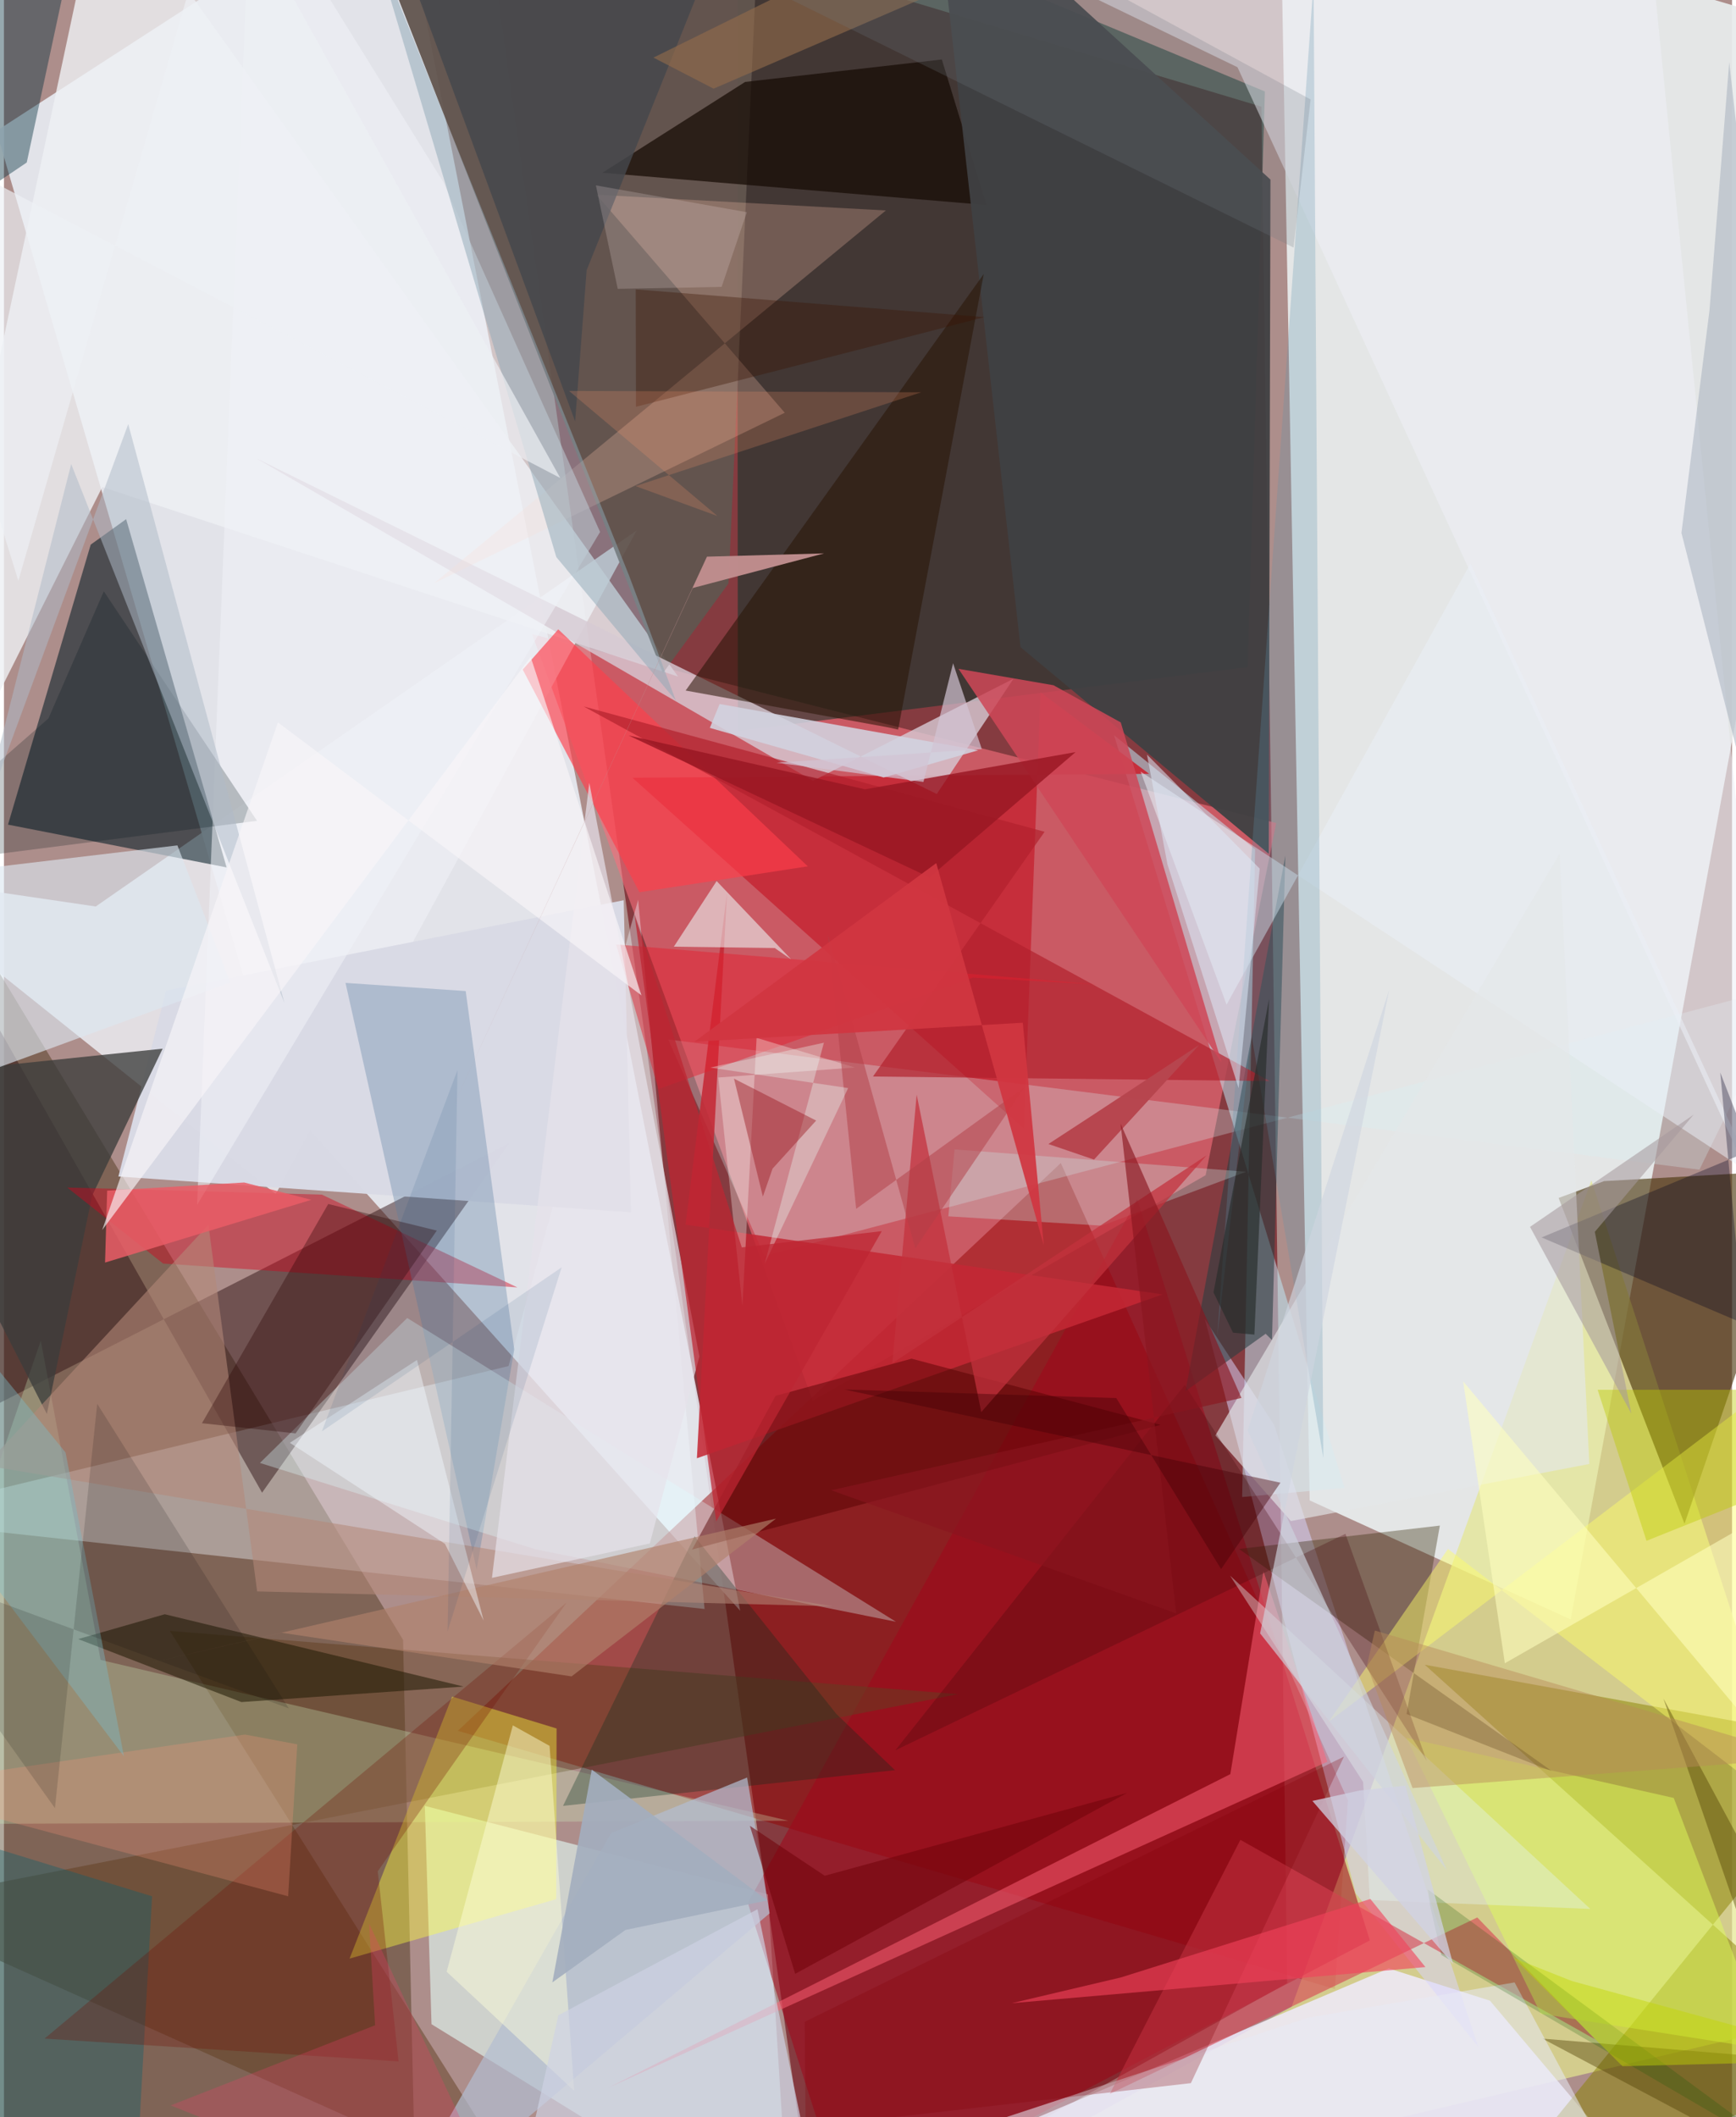 <svg xmlns="http://www.w3.org/2000/svg" width="228" height="278" viewBox="0 0 836 1024"><path fill="#ad8e8b" d="M0 0h836v1024H0z"/><path fill="#84393e" fill-opacity=".969" d="M608.336 51.603l12.46 907.572L392.976 1086 230.234-62z"/><path fill="#e7ebec" fill-opacity=".941" d="M631.68 725.696L617.28-62 898 20.76 757.951 783.265z"/><path fill="#eef5fd" fill-opacity=".82" d="M356.176 779.08L132.75 529.666-3.674 63.35 190.105-62z"/><path fill="#362203" fill-opacity=".388" d="M-62 371.772L-43.5 1086h243.113l-6.537-292.87z"/><path fill="#f96f7c" fill-opacity=".596" d="M391.267 677.483L255.482 306.722l359.992 91.35-34.131 170.332z"/><path fill="#960002" fill-opacity=".478" d="M650.167 870.73l-138.9-308.21-291.694 274.612 424.287 124.88z"/><path fill="#003429" fill-opacity=".506" d="M610.012 44.25L354.722-62l.312 415.513 246.633-30.883z"/><path fill="#e4e68e" fill-opacity=".698" d="M767.952 570.938L898 971.72 413.105 1086l209.85-115.437z"/><path fill="#ecedf3" fill-opacity=".839" d="M44.4 438.44l261.69-181.88-174.604 320.958L-62 422.787z"/><path fill="#dbede6" fill-opacity=".706" d="M203.601 873.438l165.983 42.778L380.267 1086 206.838 979.034z"/><path fill="#001b24" fill-opacity=".553" d="M41.963 263.419L1.955 398.85l105.755 20.685-48.597-168.44z"/><path fill="#463105" fill-opacity=".608" d="M813.01 737l-60.907-157.595 22.021-8.14 97.381-5.533z"/><path fill="#f2f7ff" fill-opacity=".384" d="M306.804 435.173l-62.698 225.545L-62 734.493l400.933 43.723z"/><path fill="#2e1213" fill-opacity=".478" d="M244.542 552.84L124.87 721.948-62 392.44v316.655z"/><path fill="#edf0f4" fill-opacity=".812" d="M-62 453.891L47.93-62l278.185 389.246-278.559-91.655z"/><path fill="#f0ecff" fill-opacity=".827" d="M718.873 967.656L818.7 1086H354.063l315.828-133.962z"/><path fill="#c1f0fd" fill-opacity=".506" d="M598.997 724.06l49.529-4.431-111.498-364.05 68.244 55.18z"/><path fill="#62554f" fill-opacity=".953" d="M364.203-18.312L350.51 282.212l-31.734 43.395L166.716-62z"/><path fill="#898200" fill-opacity=".502" d="M898 995.18L700.744 1086l197.033-242.552-210.427-38.265z"/><path fill="#c62e3b" fill-opacity=".988" d="M493.46 545.985L304.048 376.18l249.976-1.891-52.552-39.435z"/><path fill="#d8d9e4" fill-opacity=".988" d="M303.284 586.371l-3.458-150.963-221.402 43.706-23.066 89.91z"/><path fill="#d6cad4" fill-opacity=".808" d="M451.267 384.04l37.131-55.772-96.998 49.378-269.558-156.095z"/><path fill="#a0071b" fill-opacity=".545" d="M359.866 920.436L548.271 580.1l112.506 358.395-252.685 132.711z"/><path fill="#623f21" fill-opacity=".498" d="M-60.77 921.98l313.752 140.764L80.248 788.82l381.293 30.585z"/><path fill="#d3fac4" fill-opacity=".278" d="M379.49 880.615L46.749 802.872 17.817 648.45-62 882.327z"/><path fill="#d5f3f5" fill-opacity=".286" d="M863.867 476.393L367.897 607.42l-46.559-104.663 498.88 62.97z"/><path fill="#d9d5fd" fill-opacity=".514" d="M614.492 689.166l98.693 300.82-59.234-74.249-72.969-277.74z"/><path fill="#150b04" fill-opacity=".714" d="M475.286 99.157l-185.826-15.6 69.093-43.928 95.162-10.858z"/><path fill="#2e2401" fill-opacity=".353" d="M749.024 856.761L597.473 749.176l97.176-11.3-16.104 91.148z"/><path fill="#ffff3c" fill-opacity=".404" d="M216.807 820.576l50.542 15.428-.184 82.543-99.972 28.764z"/><path fill="#3c3d3c" fill-opacity=".776" d="M-62 521.6l138.764-14.388-34.098 71.07L20.753 683.86z"/><path fill="#3f4143" fill-opacity=".949" d="M449.722-62L612.689 86.85l-.814 326.094-120.107-99.933z"/><path fill="#c42834" fill-opacity=".867" d="M560.54 626.063l-230.81-33.74 20.051-160.365-14.555 273.348z"/><path fill="#d3041c" fill-opacity=".431" d="M153.786 577.793l-123.188-3.436 46.4 36.779 171.393 11.542z"/><path fill="#edf0f7" fill-opacity=".576" d="M596.746 32.515L439.288-43.663l354.551-9.32 65.666 655.126z"/><path fill="#283c41" fill-opacity=".565" d="M613.445 648.154l-3.08-3.058-38.806 27.767 48.334-258.916z"/><path fill="#5b7ea2" fill-opacity=".341" d="M165.237 475.388l63.444 283.792 18.187-106.483-23.49-173.356z"/><path fill="#e0feff" fill-opacity=".329" d="M123.834 707.58l133.527 41.826 174.164 34.979-236.441-146.907z"/><path fill="#d74050" fill-opacity=".588" d="M712.75 927.4l57.04 58.984-171.646-96.509-63.194 122.88z"/><path fill="#ffc6ac" fill-opacity=".255" d="M208.01 282.125l169.727-82.486-91.064-105.452 139.97 7.603z"/><path fill="#ffff69" fill-opacity=".455" d="M640.848 832.75L898 637.26v265.104L698.574 749.172z"/><path fill="#f1f3f7" fill-opacity=".545" d="M212.536 88.042L119.423-62 93.447 582.744l194.941-325.456z"/><path fill="#ff3f4b" fill-opacity=".647" d="M268.152 304.384l-17.18 19.47 56.437 107.692 81.463-12.53z"/><path fill="#012e1b" fill-opacity=".298" d="M270.46 873.435l160.589-17.267-28.316-27.14-68.624-85.98z"/><path fill="#eaf0f8" fill-opacity=".518" d="M846.982 568.991L549.884 373.194l41.581 112.7L709.41 272.606z"/><path fill="#dce8f0" fill-opacity=".631" d="M109.55 475.202L-62 538.059l26.333-114.993 119.576-14.184z"/><path fill="#b2212d" fill-opacity=".686" d="M503.434 402.304L280.46 341.697l331.89 181.186-191.945-2.207z"/><path fill="#b48978" fill-opacity=".573" d="M98.913 592.405L122.485 769.7l278.307 7.2L-8.97 708.802z"/><path fill="#ff6075" fill-opacity=".514" d="M640.211 852.093l-30.904-92.107-16.022 98.105-300.793 151.621z"/><path fill="#221b07" fill-opacity=".561" d="M35.927 792.767l78.957 30.462 107.478-7.5-144.576-34.973z"/><path fill="#291506" fill-opacity=".553" d="M432.577 352.88l41.426-220.367-144.23 201.478 98.326 17.877z"/><path fill="#e0ff5a" fill-opacity=".478" d="M678.432 840.512l65.045 133.5 110.69 17.414-46.365-121.824z"/><path fill="#b3bdd1" fill-opacity=".71" d="M293.714 886.6L180.22 1086l190.192-160.59-10.891-65.693z"/><path fill="#540001" fill-opacity=".471" d="M332.908 749.463l40.375-74.342 65.79-17.982 120.477 32.003z"/><path fill="#002d3c" fill-opacity=".412" d="M11.023 78.598L-26.17 103.73-62 78.056 41.206-62z"/><path fill="#ce4758" fill-opacity=".859" d="M461.78 323.488l127.275 190.449-48.767-164.524-32.559-17.983z"/><path fill="#0e606d" fill-opacity=".38" d="M-43.981 1077.428L-62 876.2l133.658 40.973L62.33 1086z"/><path fill="#720b01" fill-opacity=".278" d="M180.826 905.062l91.344-129.938L19.622 986l171.274 11.015z"/><path fill="#290200" fill-opacity=".333" d="M209.41 595.19l-68.336 98.102-45.287-4.933 61.094-106.031z"/><path fill="#c8dfde" fill-opacity=".337" d="M456.864 588.3l3.01-32.383 141.08 10.82-69.753 26.066z"/><path fill="#e5e7e9" fill-opacity=".639" d="M586.044 694.266l36.535 41.411 144.378-27.608-14.339-295.26z"/><path fill="#eff" fill-opacity=".545" d="M324.073 457.874l20.7-31.73 36.124 37.923-7.998-5.533z"/><path fill="#514004" fill-opacity=".427" d="M802.806 821.548L898 998.692l-153.712-12.684 141.037 74.87z"/><path fill="#000120" fill-opacity=".322" d="M841.516 640.135l-97.639-41.631 101.081-42.01-14.655-37.755z"/><path fill="#e3202e" fill-opacity=".463" d="M468.803 472.82L316.62 526.725l-20.479-69.93 233.222 19.402z"/><path fill="#98a3b2" fill-opacity=".431" d="M834.637 30.012L898 597.2l-86.478-339.44 13.573-107.698z"/><path fill="#991723" fill-opacity=".831" d="M447.742 424.348l70.688-60.59-101.865 18.006-114.384-26.04z"/><path fill="#d2d3e0" fill-opacity=".871" d="M346.222 340.503l-4.738 11.56 84.098 23.992 45.738-13.162z"/><path fill="#e6e2eb" fill-opacity=".694" d="M236.076 763.155l47.095-384.53 53.263 277.412-23.99 90.473z"/><path fill="#470a0b" fill-opacity=".294" d="M571.268 669.78l-140.02 176.76 217.729-104.69 39.328 109.85z"/><path fill="#021317" fill-opacity=".227" d="M-62 420.568l184.436-23.56L48.303 285.98l-26.795 61.514z"/><path fill="#ffffda" fill-opacity=".455" d="M263.954 844.421l11.9 166.826-61.688-57.599 32.02-119.147z"/><path fill="#e5f6f5" fill-opacity=".376" d="M660.785 918.98l106.647 4.297L593.17 762.102l64.362 99.793z"/><path fill="#aebbc8" fill-opacity=".522" d="M60.122 205.129l-72.795 197.258 45.2-177.952 103.17 260.717z"/><path fill="#5c92ad" fill-opacity=".263" d="M633.55-8.77l-46.552 654.887 16.625-144.795 34.64 203.768z"/><path fill="#bbc900" fill-opacity=".412" d="M794.615 745.238L898 703.825v-31.688l-127.017.06z"/><path fill="#e95d66" fill-opacity=".851" d="M48.909 610.66l1.023-34.775 66.29-3.953 32.456 8.376z"/><path fill="#8ea8b6" fill-opacity=".506" d="M267.223 269.451l57.84 69.462-22.654-60.53L177.535-32.259z"/><path fill="#fdfefa" fill-opacity=".314" d="M345.554 521.155l11.688 110.442 6.864-129.619 47.592 14.336z"/><path fill="#feffbf" fill-opacity=".565" d="M705.915 668.11l174.192 208.026L898 706.086l-171.909 98.376z"/><path fill="#cfd4df" fill-opacity=".635" d="M607.697 790.017l62.48-311.447-68.534 213.287 96.417 212.696z"/><path fill="#45484c" fill-opacity=".827" d="M185.557-42.27l165.827-.232-69.49 173.18-5.573 73.16z"/><path fill="#fc9379" fill-opacity=".259" d="M137.49 917.167l4.414-73.493-25.314-4.737-175.67 25.604z"/><path fill="#7cbbc8" fill-opacity=".408" d="M-9.228 760.425l67.262 89.034L29.8 702.51l-46.44-57z"/><path fill="#b1826b" fill-opacity=".635" d="M62.79 806.156l71.578-16.462 140.23 21.123 98.908-76.315z"/><path fill="#c3323d" fill-opacity=".733" d="M581.808 558.795L472.796 682.969l-31.254-153.505-11.774 129.883z"/><path fill="#e8e9f4" fill-opacity=".553" d="M798.859 1086l-406.733-31.468 238.536-78.577 100.143-17.137z"/><path fill="#3a1200" fill-opacity=".349" d="M474.322 153.376l-168.687-13.404.111 56.77 119.717-30.701z"/><path fill="#b13f47" fill-opacity=".514" d="M440.878 603.773l-42.292-151.9 13.695 132.799 81.454-58.838z"/><path fill="#82000a" fill-opacity=".271" d="M574.208 1007.536l74.068-157.943-260.907 128.294.473 51.014z"/><path fill="#0f5905" fill-opacity=".22" d="M688.815 913.878l1.058 7.634 5.488 24.024 174.252 101.68z"/><path fill="#926b4b" fill-opacity=".62" d="M556.802-49.393l-213.5 92.28-29.1-15.025 181.553-89.59z"/><path fill="#dde7f6" fill-opacity=".549" d="M607.494 420.124l-10.196 106.204-34.464-108.392-9.88-52.986z"/><path fill="#ecfffa" fill-opacity=".337" d="M396.668 504.313l-28.665 106.946 40.397-84.992-66.771-9.924z"/><path fill="#f9f6f9" fill-opacity=".639" d="M308.417 481.443l-53.624-163.739L47.52 594.931 132.53 349.4z"/><path fill="#f2425a" fill-opacity=".612" d="M687.664 951.406l-26.636-32.945-120.665 37.944-52.853 12.468z"/><path fill="#961218" fill-opacity=".42" d="M371.826 565.232l-4.688 13.52-13.969-57.051 39.745 20.276z"/><path fill="#ef3f6b" fill-opacity=".275" d="M80.675 1018.3l98.876-38.739-2.916-49.184L249.583 1086z"/><path fill="#bd2532" fill-opacity=".729" d="M356.944 603.327L305.05 442.335l39.498 293.593 80.121-140.47z"/><path fill="#a5999d" fill-opacity=".557" d="M769.61 595.811l17.683 87.923-49.031-90.345 79.187-54.291z"/><path fill="#d2c4d4" fill-opacity=".694" d="M444.829 378.188l14.334-57.385 13.901 41.522-99.318 6.558z"/><path fill="#f2f8ff" fill-opacity=".451" d="M232.061 783.857l-32.246-126.092-61.505 40.08 75.023 48.846z"/><path fill="#b7464f" fill-opacity=".996" d="M527.346 560.854l-22.069-7.533 22.287-14.544 50.697-33.425z"/><path fill="#89151e" fill-opacity=".635" d="M400.198 720.783l166.879 59.546-26.89-236.868 58.476 132.672z"/><path fill="#080c0b" fill-opacity=".145" d="M-62 752.922l199.816 73.37-92.7-147.326L24.674 874.56z"/><path fill="#c08e8e" fill-opacity=".973" d="M340.087 269.239l56.656-1.584-63.54 16.75-118.722 256.61z"/><path fill="#a3aebe" fill-opacity=".91" d="M284.345 855.903l-19.051 102.914 35.372-25.366 68.69-14.29z"/><path fill="#450005" fill-opacity=".424" d="M538.118 676.2l-131.478-4.138 210.887 45.066-28.71 41.788z"/><path fill="#6f030a" fill-opacity=".557" d="M397.058 907.24l146.278-40.083-160.56 87.518-21.929-71.593z"/><path fill="#cdd2e4" fill-opacity=".69" d="M398.064 1086l-33.527-162.555-96.307 51.267L243.283 1086z"/><path fill="#e8d4d3" fill-opacity=".227" d="M359.387 102.646l-73.022-12.982 10.563 50.047 50.25-.952z"/><path fill="#6f7880" fill-opacity=".235" d="M623.86 119.718l8.257-71.617L429.627-62H255.462z"/><path fill="#fe966c" fill-opacity=".208" d="M273.377 189.087l71.784 60.5-39.622-14.489 138.189-45.356z"/><path fill="#eef0f4" fill-opacity=".678" d="M105.973-62l163.165 293.197L-62 58.41 6.967 280.917z"/><path fill="#b88b5a" fill-opacity=".451" d="M681.427 864.825l-22.048-59.287 3.824-16.894 209.007 61.653z"/><path fill="#d1d2e4" fill-opacity=".741" d="M632.984 871.042l22.85-5.033 22.16-2.372 23.093 86.425z"/><path fill="#d13641" fill-opacity=".929" d="M492.88 494.653l10.136 107.56-51.997-184.758-117.029 86.407z"/><path fill="#c1d701" fill-opacity=".439" d="M758.445 958.13l-27.99-11.082 52.557 52.327L898 996.405z"/><path fill="#272b2a" fill-opacity=".651" d="M604.924 645.515l7.12-162.402-26.901 141.979 9.444 19.491z"/><path fill="#114372" fill-opacity=".102" d="M269.801 612.968l-116.009 79.357 65.61-174.762-4.799 271.492z"/></svg>